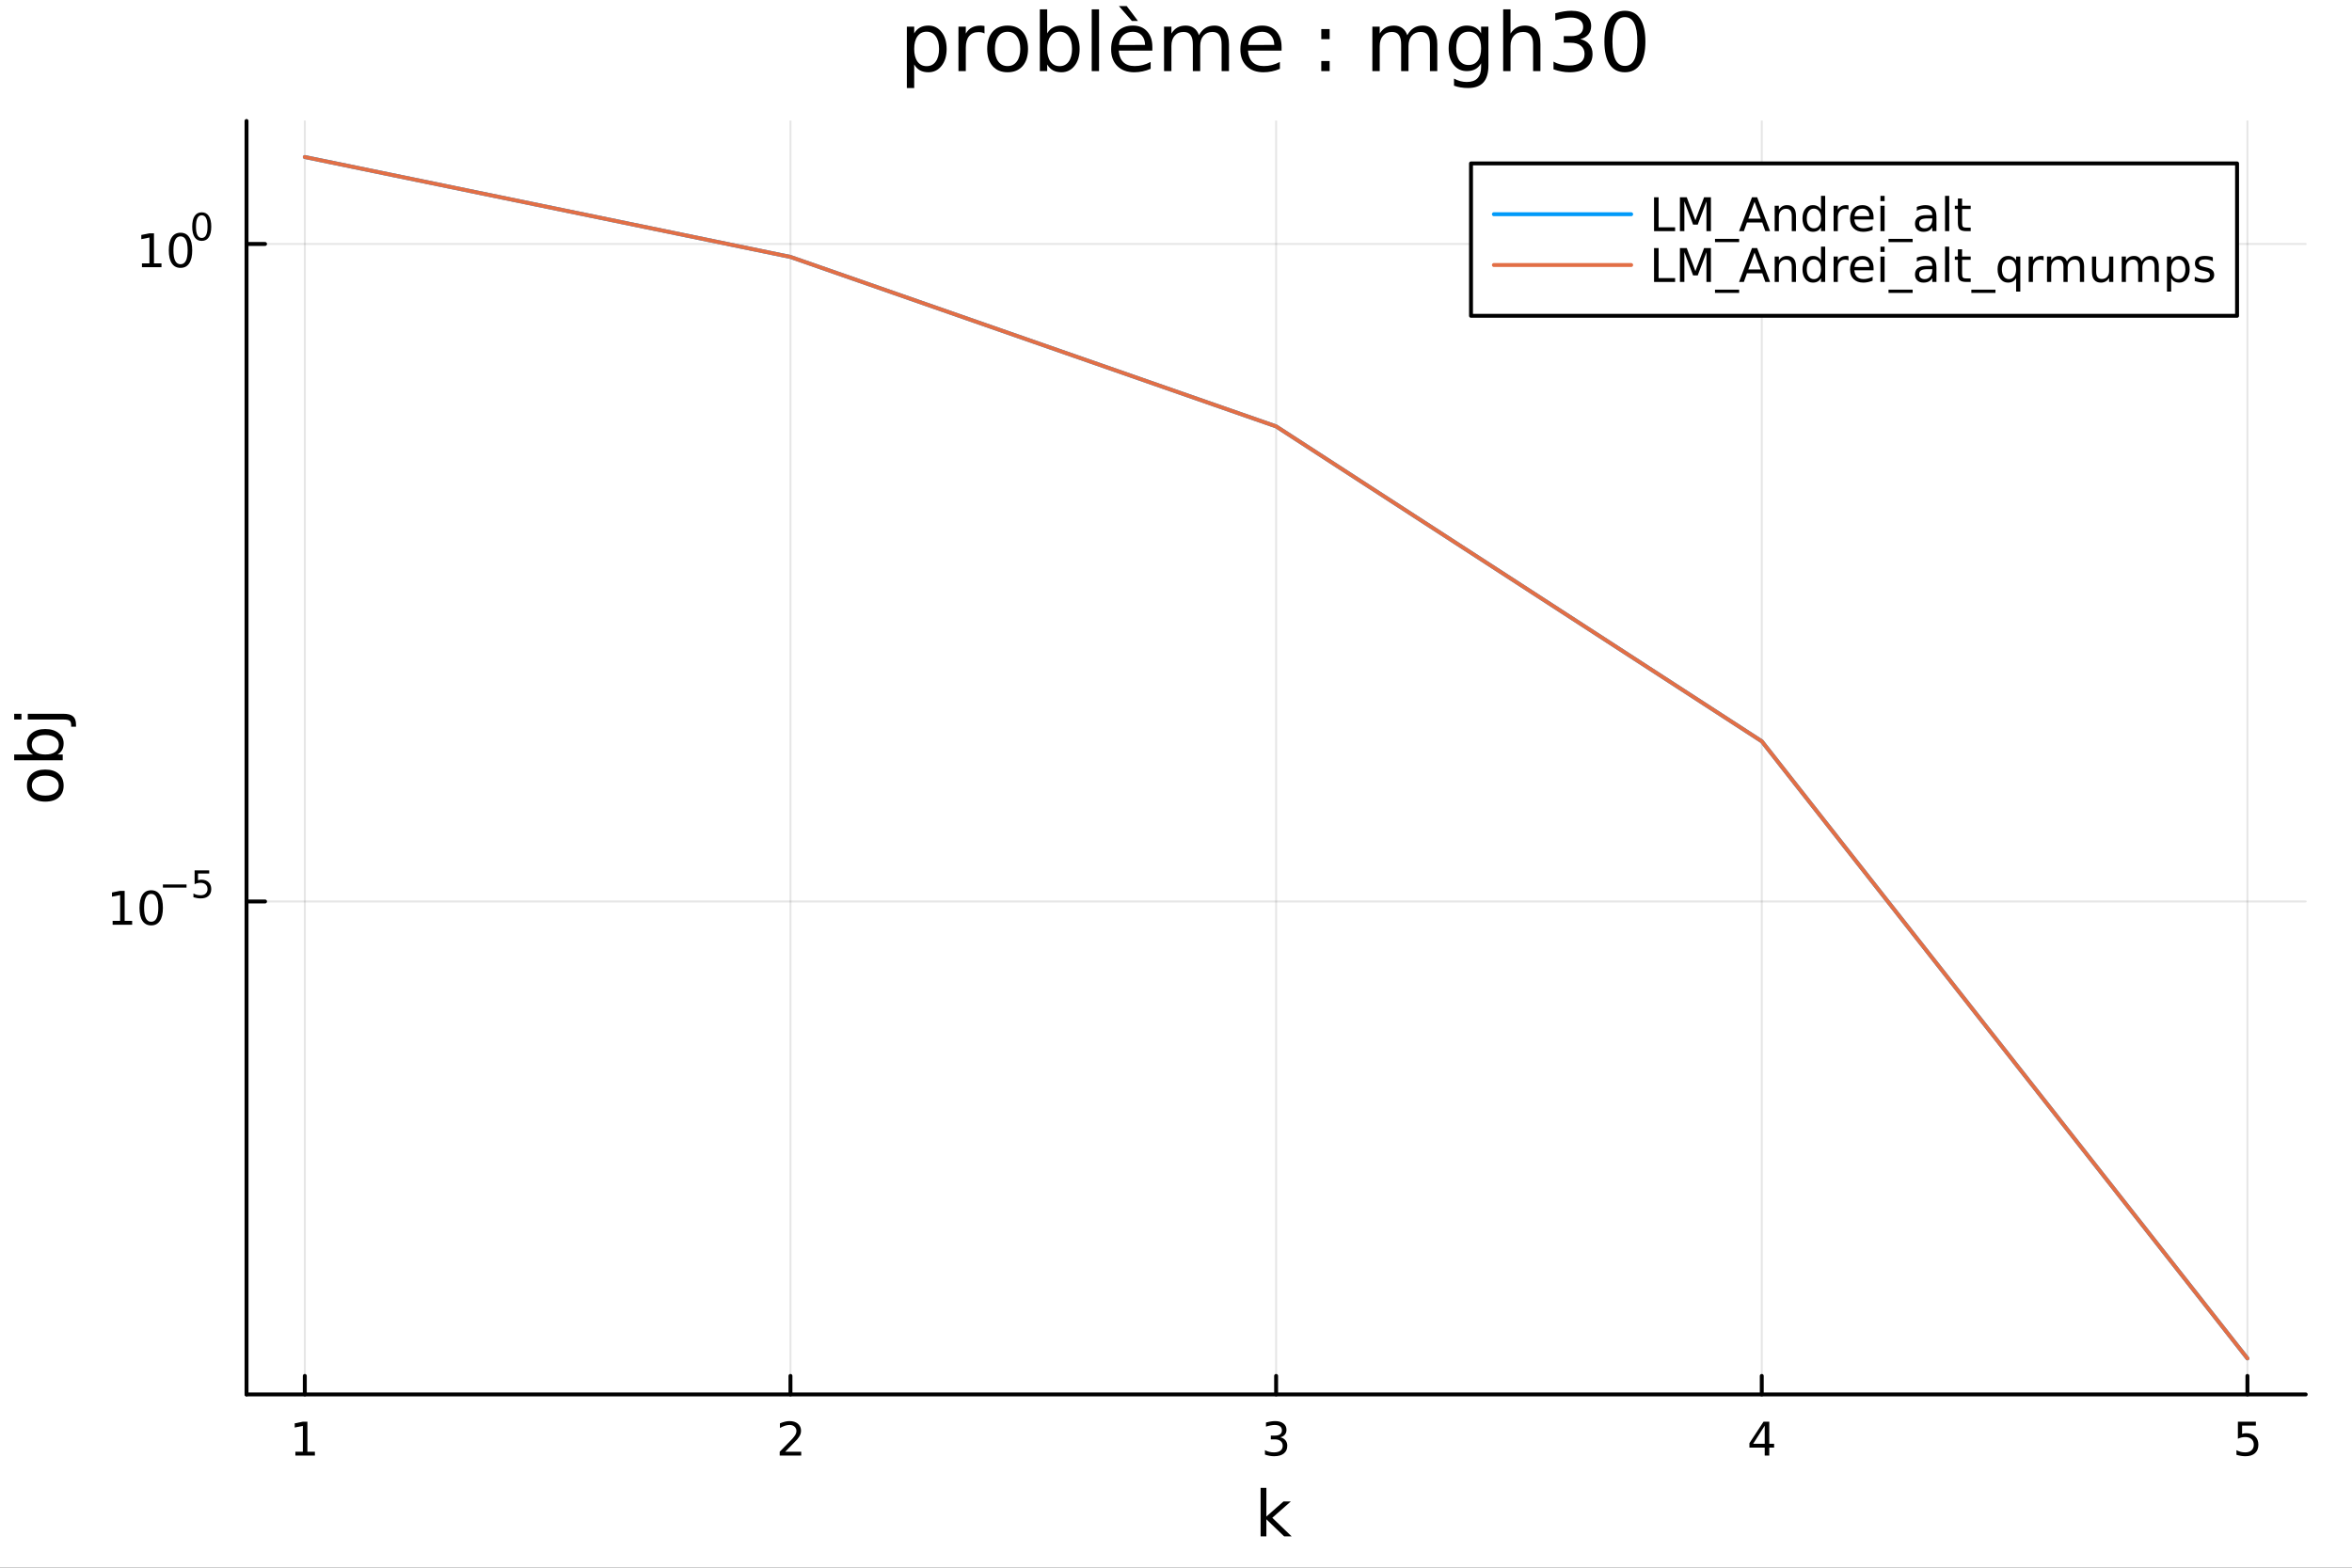 <?xml version="1.0" encoding="utf-8"?>
<svg xmlns="http://www.w3.org/2000/svg" xmlns:xlink="http://www.w3.org/1999/xlink" width="600" height="400" viewBox="0 0 2400 1600">
<rect x="0" y="0" width="2400" height="1600" fill="#333333" stroke="none"/>
<defs>
  <clipPath id="clip810">
    <rect x="0" y="0" width="2400" height="1600"/>
  </clipPath>
</defs>
<path clip-path="url(#clip810)" d="M0 1600 L2400 1600 L2400 0 L0 0  Z" fill="#ffffff" fill-rule="evenodd" fill-opacity="1"/>
<defs>
  <clipPath id="clip811">
    <rect x="480" y="0" width="1681" height="1600"/>
  </clipPath>
</defs>
<path clip-path="url(#clip810)" d="M251.56 1423.18 L2352.76 1423.18 L2352.76 123.472 L251.56 123.472  Z" fill="#ffffff" fill-rule="evenodd" fill-opacity="1"/>
<defs>
  <clipPath id="clip812">
    <rect x="251" y="123" width="2102" height="1301"/>
  </clipPath>
</defs>
<polyline clip-path="url(#clip812)" style="stroke:#000000; stroke-linecap:round; stroke-linejoin:round; stroke-width:2; stroke-opacity:0.1; fill:none" points="311.028,1423.18 311.028,123.472 "/>
<polyline clip-path="url(#clip812)" style="stroke:#000000; stroke-linecap:round; stroke-linejoin:round; stroke-width:2; stroke-opacity:0.1; fill:none" points="806.593,1423.18 806.593,123.472 "/>
<polyline clip-path="url(#clip812)" style="stroke:#000000; stroke-linecap:round; stroke-linejoin:round; stroke-width:2; stroke-opacity:0.1; fill:none" points="1302.16,1423.18 1302.16,123.472 "/>
<polyline clip-path="url(#clip812)" style="stroke:#000000; stroke-linecap:round; stroke-linejoin:round; stroke-width:2; stroke-opacity:0.1; fill:none" points="1797.72,1423.18 1797.72,123.472 "/>
<polyline clip-path="url(#clip812)" style="stroke:#000000; stroke-linecap:round; stroke-linejoin:round; stroke-width:2; stroke-opacity:0.1; fill:none" points="2293.29,1423.18 2293.29,123.472 "/>
<polyline clip-path="url(#clip810)" style="stroke:#000000; stroke-linecap:round; stroke-linejoin:round; stroke-width:4; stroke-opacity:1; fill:none" points="251.56,1423.18 2352.76,1423.18 "/>
<polyline clip-path="url(#clip810)" style="stroke:#000000; stroke-linecap:round; stroke-linejoin:round; stroke-width:4; stroke-opacity:1; fill:none" points="311.028,1423.18 311.028,1404.28 "/>
<polyline clip-path="url(#clip810)" style="stroke:#000000; stroke-linecap:round; stroke-linejoin:round; stroke-width:4; stroke-opacity:1; fill:none" points="806.593,1423.18 806.593,1404.28 "/>
<polyline clip-path="url(#clip810)" style="stroke:#000000; stroke-linecap:round; stroke-linejoin:round; stroke-width:4; stroke-opacity:1; fill:none" points="1302.16,1423.18 1302.16,1404.28 "/>
<polyline clip-path="url(#clip810)" style="stroke:#000000; stroke-linecap:round; stroke-linejoin:round; stroke-width:4; stroke-opacity:1; fill:none" points="1797.72,1423.18 1797.72,1404.28 "/>
<polyline clip-path="url(#clip810)" style="stroke:#000000; stroke-linecap:round; stroke-linejoin:round; stroke-width:4; stroke-opacity:1; fill:none" points="2293.29,1423.18 2293.29,1404.28 "/>
<path clip-path="url(#clip810)" d="M301.41 1481.64 L309.049 1481.64 L309.049 1455.28 L300.739 1456.95 L300.739 1452.69 L309.003 1451.02 L313.679 1451.02 L313.679 1481.64 L321.317 1481.64 L321.317 1485.58 L301.41 1485.58 L301.41 1481.64 Z" fill="#000000" fill-rule="nonzero" fill-opacity="1" /><path clip-path="url(#clip810)" d="M801.246 1481.64 L817.565 1481.64 L817.565 1485.58 L795.621 1485.58 L795.621 1481.64 Q798.283 1478.89 802.866 1474.26 Q807.473 1469.61 808.653 1468.27 Q810.899 1465.74 811.778 1464.01 Q812.681 1462.25 812.681 1460.56 Q812.681 1457.8 810.737 1456.07 Q808.815 1454.33 805.713 1454.33 Q803.514 1454.33 801.061 1455.09 Q798.63 1455.86 795.852 1457.41 L795.852 1452.69 Q798.676 1451.55 801.13 1450.97 Q803.584 1450.39 805.621 1450.39 Q810.991 1450.39 814.186 1453.08 Q817.38 1455.77 817.38 1460.26 Q817.38 1462.39 816.57 1464.31 Q815.783 1466.2 813.676 1468.8 Q813.098 1469.47 809.996 1472.69 Q806.894 1475.88 801.246 1481.64 Z" fill="#000000" fill-rule="nonzero" fill-opacity="1" /><path clip-path="url(#clip810)" d="M1306.41 1466.95 Q1309.76 1467.66 1311.64 1469.93 Q1313.54 1472.2 1313.54 1475.53 Q1313.54 1480.65 1310.02 1483.45 Q1306.5 1486.25 1300.02 1486.25 Q1297.84 1486.25 1295.53 1485.81 Q1293.23 1485.39 1290.78 1484.54 L1290.78 1480.02 Q1292.73 1481.16 1295.04 1481.74 Q1297.35 1482.32 1299.88 1482.32 Q1304.28 1482.32 1306.57 1480.58 Q1308.88 1478.84 1308.88 1475.53 Q1308.88 1472.48 1306.73 1470.77 Q1304.6 1469.03 1300.78 1469.03 L1296.75 1469.03 L1296.75 1465.19 L1300.97 1465.19 Q1304.42 1465.19 1306.24 1463.82 Q1308.07 1462.43 1308.07 1459.84 Q1308.07 1457.18 1306.17 1455.77 Q1304.3 1454.33 1300.78 1454.33 Q1298.86 1454.33 1296.66 1454.75 Q1294.46 1455.16 1291.82 1456.04 L1291.82 1451.88 Q1294.48 1451.14 1296.8 1450.77 Q1299.14 1450.39 1301.2 1450.39 Q1306.52 1450.39 1309.62 1452.83 Q1312.73 1455.23 1312.73 1459.35 Q1312.73 1462.22 1311.08 1464.21 Q1309.44 1466.18 1306.41 1466.95 Z" fill="#000000" fill-rule="nonzero" fill-opacity="1" /><path clip-path="url(#clip810)" d="M1800.73 1455.09 L1788.93 1473.54 L1800.73 1473.54 L1800.73 1455.09 M1799.51 1451.02 L1805.39 1451.02 L1805.39 1473.54 L1810.32 1473.54 L1810.32 1477.43 L1805.39 1477.43 L1805.39 1485.58 L1800.73 1485.58 L1800.73 1477.43 L1785.13 1477.43 L1785.13 1472.92 L1799.51 1451.02 Z" fill="#000000" fill-rule="nonzero" fill-opacity="1" /><path clip-path="url(#clip810)" d="M2283.57 1451.02 L2301.92 1451.02 L2301.92 1454.96 L2287.85 1454.96 L2287.85 1463.43 Q2288.87 1463.08 2289.89 1462.92 Q2290.9 1462.73 2291.92 1462.73 Q2297.71 1462.73 2301.09 1465.9 Q2304.47 1469.08 2304.47 1474.49 Q2304.47 1480.07 2301 1483.17 Q2297.52 1486.25 2291.2 1486.25 Q2289.03 1486.25 2286.76 1485.88 Q2284.52 1485.51 2282.11 1484.77 L2282.11 1480.07 Q2284.19 1481.2 2286.41 1481.76 Q2288.64 1482.32 2291.11 1482.32 Q2295.12 1482.32 2297.45 1480.21 Q2299.79 1478.1 2299.79 1474.49 Q2299.79 1470.88 2297.45 1468.77 Q2295.12 1466.67 2291.11 1466.67 Q2289.24 1466.67 2287.36 1467.08 Q2285.51 1467.5 2283.57 1468.38 L2283.57 1451.02 Z" fill="#000000" fill-rule="nonzero" fill-opacity="1" /><path clip-path="url(#clip810)" d="M1286.34 1518.52 L1292.23 1518.52 L1292.23 1547.77 L1309.7 1532.4 L1317.18 1532.4 L1298.27 1549.07 L1317.98 1568.04 L1310.34 1568.04 L1292.23 1550.63 L1292.23 1568.04 L1286.34 1568.04 L1286.34 1518.52 Z" fill="#000000" fill-rule="nonzero" fill-opacity="1" /><polyline clip-path="url(#clip812)" style="stroke:#000000; stroke-linecap:round; stroke-linejoin:round; stroke-width:2; stroke-opacity:0.1; fill:none" points="251.56,920.058 2352.76,920.058 "/>
<polyline clip-path="url(#clip812)" style="stroke:#000000; stroke-linecap:round; stroke-linejoin:round; stroke-width:2; stroke-opacity:0.1; fill:none" points="251.56,248.987 2352.76,248.987 "/>
<polyline clip-path="url(#clip810)" style="stroke:#000000; stroke-linecap:round; stroke-linejoin:round; stroke-width:4; stroke-opacity:1; fill:none" points="251.56,1423.18 251.56,123.472 "/>
<polyline clip-path="url(#clip810)" style="stroke:#000000; stroke-linecap:round; stroke-linejoin:round; stroke-width:4; stroke-opacity:1; fill:none" points="251.56,920.058 270.458,920.058 "/>
<polyline clip-path="url(#clip810)" style="stroke:#000000; stroke-linecap:round; stroke-linejoin:round; stroke-width:4; stroke-opacity:1; fill:none" points="251.56,248.987 270.458,248.987 "/>
<path clip-path="url(#clip810)" d="M114.931 939.851 L122.57 939.851 L122.57 913.485 L114.26 915.152 L114.26 910.893 L122.524 909.226 L127.2 909.226 L127.2 939.851 L134.839 939.851 L134.839 943.786 L114.931 943.786 L114.931 939.851 Z" fill="#000000" fill-rule="nonzero" fill-opacity="1" /><path clip-path="url(#clip810)" d="M154.283 912.305 Q150.672 912.305 148.843 915.869 Q147.038 919.411 147.038 926.541 Q147.038 933.647 148.843 937.212 Q150.672 940.754 154.283 940.754 Q157.917 940.754 159.723 937.212 Q161.552 933.647 161.552 926.541 Q161.552 919.411 159.723 915.869 Q157.917 912.305 154.283 912.305 M154.283 908.601 Q160.093 908.601 163.149 913.207 Q166.227 917.791 166.227 926.541 Q166.227 935.267 163.149 939.874 Q160.093 944.457 154.283 944.457 Q148.473 944.457 145.394 939.874 Q142.339 935.267 142.339 926.541 Q142.339 917.791 145.394 913.207 Q148.473 908.601 154.283 908.601 Z" fill="#000000" fill-rule="nonzero" fill-opacity="1" /><path clip-path="url(#clip810)" d="M166.227 902.702 L190.339 902.702 L190.339 905.9 L166.227 905.9 L166.227 902.702 Z" fill="#000000" fill-rule="nonzero" fill-opacity="1" /><path clip-path="url(#clip810)" d="M198.577 888.296 L213.491 888.296 L213.491 891.493 L202.056 891.493 L202.056 898.376 Q202.884 898.094 203.711 897.963 Q204.539 897.812 205.366 897.812 Q210.068 897.812 212.814 900.389 Q215.56 902.966 215.56 907.367 Q215.56 911.899 212.739 914.419 Q209.918 916.921 204.783 916.921 Q203.015 916.921 201.172 916.62 Q199.348 916.319 197.392 915.717 L197.392 911.899 Q199.085 912.821 200.89 913.272 Q202.696 913.724 204.708 913.724 Q207.962 913.724 209.861 912.012 Q211.761 910.301 211.761 907.367 Q211.761 904.433 209.861 902.721 Q207.962 901.01 204.708 901.01 Q203.185 901.01 201.661 901.348 Q200.157 901.687 198.577 902.401 L198.577 888.296 Z" fill="#000000" fill-rule="nonzero" fill-opacity="1" /><path clip-path="url(#clip810)" d="M144.855 268.779 L152.493 268.779 L152.493 242.414 L144.183 244.08 L144.183 239.821 L152.447 238.154 L157.123 238.154 L157.123 268.779 L164.762 268.779 L164.762 272.714 L144.855 272.714 L144.855 268.779 Z" fill="#000000" fill-rule="nonzero" fill-opacity="1" /><path clip-path="url(#clip810)" d="M184.206 241.233 Q180.595 241.233 178.766 244.798 Q176.961 248.339 176.961 255.469 Q176.961 262.575 178.766 266.14 Q180.595 269.682 184.206 269.682 Q187.84 269.682 189.646 266.14 Q191.475 262.575 191.475 255.469 Q191.475 248.339 189.646 244.798 Q187.84 241.233 184.206 241.233 M184.206 237.529 Q190.016 237.529 193.072 242.136 Q196.151 246.719 196.151 255.469 Q196.151 264.196 193.072 268.802 Q190.016 273.386 184.206 273.386 Q178.396 273.386 175.317 268.802 Q172.262 264.196 172.262 255.469 Q172.262 246.719 175.317 242.136 Q178.396 237.529 184.206 237.529 Z" fill="#000000" fill-rule="nonzero" fill-opacity="1" /><path clip-path="url(#clip810)" d="M205.855 219.725 Q202.921 219.725 201.436 222.622 Q199.969 225.499 199.969 231.292 Q199.969 237.066 201.436 239.962 Q202.921 242.84 205.855 242.84 Q208.808 242.84 210.275 239.962 Q211.761 237.066 211.761 231.292 Q211.761 225.499 210.275 222.622 Q208.808 219.725 205.855 219.725 M205.855 216.716 Q210.576 216.716 213.059 220.459 Q215.56 224.183 215.56 231.292 Q215.56 238.383 213.059 242.125 Q210.576 245.849 205.855 245.849 Q201.135 245.849 198.633 242.125 Q196.151 238.383 196.151 231.292 Q196.151 224.183 198.633 220.459 Q201.135 216.716 205.855 216.716 Z" fill="#000000" fill-rule="nonzero" fill-opacity="1" /><path clip-path="url(#clip810)" d="M32.462 801.797 Q32.462 806.507 36.154 809.244 Q39.815 811.982 46.212 811.982 Q52.609 811.982 56.302 809.276 Q59.962 806.539 59.962 801.797 Q59.962 797.118 56.27 794.381 Q52.578 791.643 46.212 791.643 Q39.878 791.643 36.186 794.381 Q32.462 797.118 32.462 801.797 M27.497 801.797 Q27.497 794.158 32.462 789.797 Q37.427 785.437 46.212 785.437 Q54.965 785.437 59.962 789.797 Q64.927 794.158 64.927 801.797 Q64.927 809.467 59.962 813.828 Q54.965 818.156 46.212 818.156 Q37.427 818.156 32.462 813.828 Q27.497 809.467 27.497 801.797 Z" fill="#000000" fill-rule="nonzero" fill-opacity="1" /><path clip-path="url(#clip810)" d="M46.212 750.139 Q39.751 750.139 36.09 752.812 Q32.398 755.454 32.398 760.101 Q32.398 764.748 36.09 767.422 Q39.751 770.064 46.212 770.064 Q52.673 770.064 56.365 767.422 Q60.026 764.748 60.026 760.101 Q60.026 755.454 56.365 752.812 Q52.673 750.139 46.212 750.139 M33.767 770.064 Q30.584 768.218 29.056 765.417 Q27.497 762.584 27.497 758.669 Q27.497 752.176 32.653 748.134 Q37.809 744.06 46.212 744.06 Q54.615 744.06 59.771 748.134 Q64.927 752.176 64.927 758.669 Q64.927 762.584 63.399 765.417 Q61.84 768.218 58.657 770.064 L64.004 770.064 L64.004 775.952 L14.479 775.952 L14.479 770.064 L33.767 770.064 Z" fill="#000000" fill-rule="nonzero" fill-opacity="1" /><path clip-path="url(#clip810)" d="M28.356 734.352 L28.356 728.495 L64.641 728.495 Q71.452 728.495 74.508 731.105 Q77.563 733.684 77.563 739.445 L77.563 741.673 L72.598 741.673 L72.598 740.113 Q72.598 736.771 71.038 735.561 Q69.51 734.352 64.641 734.352 L28.356 734.352 M14.479 734.352 L14.479 728.495 L21.895 728.495 L21.895 734.352 L14.479 734.352 Z" fill="#000000" fill-rule="nonzero" fill-opacity="1" /><path clip-path="url(#clip810)" d="M932.857 65.77 L932.857 89.833 L925.363 89.833 L925.363 27.206 L932.857 27.206 L932.857 34.092 Q935.207 30.041 938.772 28.097 Q942.377 26.112 947.36 26.112 Q955.623 26.112 960.768 32.675 Q965.953 39.237 965.953 49.931 Q965.953 60.626 960.768 67.188 Q955.623 73.751 947.36 73.751 Q942.377 73.751 938.772 71.806 Q935.207 69.821 932.857 65.77 M958.216 49.931 Q958.216 41.708 954.813 37.05 Q951.451 32.35 945.537 32.35 Q939.622 32.35 936.22 37.05 Q932.857 41.708 932.857 49.931 Q932.857 58.155 936.22 62.854 Q939.622 67.512 945.537 67.512 Q951.451 67.512 954.813 62.854 Q958.216 58.155 958.216 49.931 Z" fill="#000000" fill-rule="nonzero" fill-opacity="1" /><path clip-path="url(#clip810)" d="M1004.6 34.173 Q1003.34 33.444 1001.84 33.12 Q1000.39 32.756 998.604 32.756 Q992.284 32.756 988.881 36.888 Q985.519 40.979 985.519 48.676 L985.519 72.576 L978.025 72.576 L978.025 27.206 L985.519 27.206 L985.519 34.254 Q987.869 30.122 991.636 28.138 Q995.403 26.112 1000.79 26.112 Q1001.56 26.112 1002.49 26.234 Q1003.42 26.315 1004.56 26.517 L1004.6 34.173 Z" fill="#000000" fill-rule="nonzero" fill-opacity="1" /><path clip-path="url(#clip810)" d="M1028.18 32.431 Q1022.18 32.431 1018.7 37.131 Q1015.21 41.789 1015.21 49.931 Q1015.21 58.074 1018.66 62.773 Q1022.14 67.431 1028.18 67.431 Q1034.13 67.431 1037.61 62.732 Q1041.1 58.033 1041.1 49.931 Q1041.1 41.87 1037.61 37.171 Q1034.13 32.431 1028.18 32.431 M1028.18 26.112 Q1037.9 26.112 1043.45 32.431 Q1049 38.751 1049 49.931 Q1049 61.071 1043.45 67.431 Q1037.9 73.751 1028.18 73.751 Q1018.41 73.751 1012.86 67.431 Q1007.35 61.071 1007.35 49.931 Q1007.35 38.751 1012.86 32.431 Q1018.41 26.112 1028.18 26.112 Z" fill="#000000" fill-rule="nonzero" fill-opacity="1" /><path clip-path="url(#clip810)" d="M1093.92 49.931 Q1093.92 41.708 1090.52 37.05 Q1087.16 32.35 1081.24 32.35 Q1075.33 32.35 1071.92 37.05 Q1068.56 41.708 1068.56 49.931 Q1068.56 58.155 1071.92 62.854 Q1075.33 67.512 1081.24 67.512 Q1087.16 67.512 1090.52 62.854 Q1093.92 58.155 1093.92 49.931 M1068.56 34.092 Q1070.91 30.041 1074.48 28.097 Q1078.08 26.112 1083.06 26.112 Q1091.33 26.112 1096.47 32.675 Q1101.66 39.237 1101.66 49.931 Q1101.66 60.626 1096.47 67.188 Q1091.33 73.751 1083.06 73.751 Q1078.08 73.751 1074.48 71.806 Q1070.91 69.821 1068.56 65.77 L1068.56 72.576 L1061.07 72.576 L1061.07 9.544 L1068.56 9.544 L1068.56 34.092 Z" fill="#000000" fill-rule="nonzero" fill-opacity="1" /><path clip-path="url(#clip810)" d="M1114.01 9.544 L1121.47 9.544 L1121.47 72.576 L1114.01 72.576 L1114.01 9.544 Z" fill="#000000" fill-rule="nonzero" fill-opacity="1" /><path clip-path="url(#clip810)" d="M1175.87 48.028 L1175.87 51.673 L1141.6 51.673 Q1142.09 59.37 1146.22 63.421 Q1150.39 67.431 1157.8 67.431 Q1162.1 67.431 1166.11 66.378 Q1170.16 65.325 1174.13 63.218 L1174.13 70.267 Q1170.12 71.968 1165.91 72.86 Q1161.69 73.751 1157.36 73.751 Q1146.5 73.751 1140.14 67.431 Q1133.82 61.112 1133.82 50.337 Q1133.82 39.197 1139.82 32.675 Q1145.85 26.112 1156.06 26.112 Q1165.22 26.112 1170.52 32.026 Q1175.87 37.9 1175.87 48.028 M1168.42 45.84 Q1168.34 39.723 1164.97 36.077 Q1161.65 32.431 1156.14 32.431 Q1149.9 32.431 1146.14 35.956 Q1142.41 39.48 1141.84 45.88 L1168.42 45.84 M1149.74 6.222 L1161.17 21.373 L1154.97 21.373 L1141.76 6.222 L1149.74 6.222 Z" fill="#000000" fill-rule="nonzero" fill-opacity="1" /><path clip-path="url(#clip810)" d="M1223.43 35.915 Q1226.22 30.892 1230.11 28.502 Q1234 26.112 1239.27 26.112 Q1246.36 26.112 1250.21 31.095 Q1254.05 36.037 1254.05 45.192 L1254.05 72.576 L1246.56 72.576 L1246.56 45.435 Q1246.56 38.913 1244.25 35.753 Q1241.94 32.594 1237.2 32.594 Q1231.41 32.594 1228.05 36.442 Q1224.68 40.29 1224.68 46.934 L1224.68 72.576 L1217.19 72.576 L1217.19 45.435 Q1217.19 38.873 1214.88 35.753 Q1212.57 32.594 1207.75 32.594 Q1202.04 32.594 1198.68 36.482 Q1195.32 40.331 1195.32 46.934 L1195.32 72.576 L1187.82 72.576 L1187.82 27.206 L1195.32 27.206 L1195.32 34.254 Q1197.87 30.082 1201.43 28.097 Q1205 26.112 1209.9 26.112 Q1214.84 26.112 1218.28 28.624 Q1221.77 31.135 1223.43 35.915 Z" fill="#000000" fill-rule="nonzero" fill-opacity="1" /><path clip-path="url(#clip810)" d="M1307.73 48.028 L1307.73 51.673 L1273.46 51.673 Q1273.94 59.37 1278.08 63.421 Q1282.25 67.431 1289.66 67.431 Q1293.95 67.431 1297.97 66.378 Q1302.02 65.325 1305.99 63.218 L1305.99 70.267 Q1301.98 71.968 1297.76 72.86 Q1293.55 73.751 1289.22 73.751 Q1278.36 73.751 1272 67.431 Q1265.68 61.112 1265.68 50.337 Q1265.68 39.197 1271.68 32.675 Q1277.71 26.112 1287.92 26.112 Q1297.07 26.112 1302.38 32.026 Q1307.73 37.9 1307.73 48.028 M1300.27 45.84 Q1300.19 39.723 1296.83 36.077 Q1293.51 32.431 1288 32.431 Q1281.76 32.431 1277.99 35.956 Q1274.27 39.48 1273.7 45.88 L1300.27 45.84 Z" fill="#000000" fill-rule="nonzero" fill-opacity="1" /><path clip-path="url(#clip810)" d="M1348.24 62.287 L1356.78 62.287 L1356.78 72.576 L1348.24 72.576 L1348.24 62.287 M1348.24 29.677 L1356.78 29.677 L1356.78 39.966 L1348.24 39.966 L1348.24 29.677 Z" fill="#000000" fill-rule="nonzero" fill-opacity="1" /><path clip-path="url(#clip810)" d="M1435.98 35.915 Q1438.77 30.892 1442.66 28.502 Q1446.55 26.112 1451.82 26.112 Q1458.91 26.112 1462.76 31.095 Q1466.6 36.037 1466.6 45.192 L1466.6 72.576 L1459.11 72.576 L1459.11 45.435 Q1459.11 38.913 1456.8 35.753 Q1454.49 32.594 1449.75 32.594 Q1443.96 32.594 1440.6 36.442 Q1437.24 40.29 1437.24 46.934 L1437.24 72.576 L1429.74 72.576 L1429.74 45.435 Q1429.74 38.873 1427.43 35.753 Q1425.12 32.594 1420.3 32.594 Q1414.59 32.594 1411.23 36.482 Q1407.87 40.331 1407.87 46.934 L1407.87 72.576 L1400.37 72.576 L1400.37 27.206 L1407.87 27.206 L1407.87 34.254 Q1410.42 30.082 1413.98 28.097 Q1417.55 26.112 1422.45 26.112 Q1427.39 26.112 1430.84 28.624 Q1434.32 31.135 1435.98 35.915 Z" fill="#000000" fill-rule="nonzero" fill-opacity="1" /><path clip-path="url(#clip810)" d="M1511.33 49.364 Q1511.33 41.263 1507.96 36.806 Q1504.64 32.35 1498.61 32.35 Q1492.61 32.35 1489.25 36.806 Q1485.93 41.263 1485.93 49.364 Q1485.93 57.426 1489.25 61.882 Q1492.61 66.338 1498.61 66.338 Q1504.64 66.338 1507.96 61.882 Q1511.33 57.426 1511.33 49.364 M1518.78 66.945 Q1518.78 78.531 1513.64 84.162 Q1508.49 89.833 1497.88 89.833 Q1493.95 89.833 1490.46 89.225 Q1486.98 88.658 1483.7 87.443 L1483.7 80.192 Q1486.98 81.974 1490.18 82.825 Q1493.38 83.675 1496.7 83.675 Q1504.03 83.675 1507.68 79.827 Q1511.33 76.019 1511.33 68.282 L1511.33 64.596 Q1509.02 68.606 1505.41 70.591 Q1501.81 72.576 1496.78 72.576 Q1488.44 72.576 1483.33 66.216 Q1478.23 59.856 1478.23 49.364 Q1478.23 38.832 1483.33 32.472 Q1488.44 26.112 1496.78 26.112 Q1501.81 26.112 1505.41 28.097 Q1509.02 30.082 1511.33 34.092 L1511.33 27.206 L1518.78 27.206 L1518.78 66.945 Z" fill="#000000" fill-rule="nonzero" fill-opacity="1" /><path clip-path="url(#clip810)" d="M1571.85 45.192 L1571.85 72.576 L1564.39 72.576 L1564.39 45.435 Q1564.39 38.994 1561.88 35.794 Q1559.37 32.594 1554.35 32.594 Q1548.31 32.594 1544.83 36.442 Q1541.34 40.29 1541.34 46.934 L1541.34 72.576 L1533.85 72.576 L1533.85 9.544 L1541.34 9.544 L1541.34 34.254 Q1544.02 30.163 1547.62 28.138 Q1551.27 26.112 1556.01 26.112 Q1563.83 26.112 1567.84 30.973 Q1571.85 35.794 1571.85 45.192 Z" fill="#000000" fill-rule="nonzero" fill-opacity="1" /><path clip-path="url(#clip810)" d="M1612.56 39.966 Q1618.43 41.222 1621.71 45.192 Q1625.04 49.162 1625.04 54.995 Q1625.04 63.948 1618.88 68.849 Q1612.72 73.751 1601.38 73.751 Q1597.57 73.751 1593.52 72.981 Q1589.51 72.252 1585.22 70.753 L1585.22 62.854 Q1588.62 64.839 1592.67 65.852 Q1596.72 66.864 1601.14 66.864 Q1608.83 66.864 1612.84 63.826 Q1616.89 60.788 1616.89 54.995 Q1616.89 49.648 1613.13 46.65 Q1609.4 43.612 1602.71 43.612 L1595.67 43.612 L1595.67 36.888 L1603.04 36.888 Q1609.07 36.888 1612.28 34.498 Q1615.48 32.067 1615.48 27.53 Q1615.48 22.871 1612.15 20.4 Q1608.87 17.889 1602.71 17.889 Q1599.35 17.889 1595.5 18.618 Q1591.66 19.347 1587.04 20.887 L1587.04 13.595 Q1591.7 12.299 1595.75 11.65 Q1599.84 11.002 1603.44 11.002 Q1612.76 11.002 1618.19 15.256 Q1623.62 19.469 1623.62 26.679 Q1623.62 31.702 1620.74 35.186 Q1617.87 38.629 1612.56 39.966 Z" fill="#000000" fill-rule="nonzero" fill-opacity="1" /><path clip-path="url(#clip810)" d="M1658.05 17.484 Q1651.73 17.484 1648.53 23.722 Q1645.37 29.92 1645.37 42.397 Q1645.37 54.833 1648.53 61.071 Q1651.73 67.269 1658.05 67.269 Q1664.41 67.269 1667.57 61.071 Q1670.77 54.833 1670.77 42.397 Q1670.77 29.92 1667.57 23.722 Q1664.41 17.484 1658.05 17.484 M1658.05 11.002 Q1668.22 11.002 1673.57 19.064 Q1678.95 27.084 1678.95 42.397 Q1678.95 57.669 1673.57 65.73 Q1668.22 73.751 1658.05 73.751 Q1647.88 73.751 1642.49 65.73 Q1637.15 57.669 1637.15 42.397 Q1637.15 27.084 1642.49 19.064 Q1647.88 11.002 1658.05 11.002 Z" fill="#000000" fill-rule="nonzero" fill-opacity="1" /><polyline clip-path="url(#clip812)" style="stroke:#009af9; stroke-linecap:round; stroke-linejoin:round; stroke-width:4; stroke-opacity:1; fill:none" points="311.028,160.256 806.593,262.238 1302.16,435.173 1797.72,756.562 2293.29,1386.4 "/>
<polyline clip-path="url(#clip812)" style="stroke:#e26f46; stroke-linecap:round; stroke-linejoin:round; stroke-width:4; stroke-opacity:1; fill:none" points="311.028,160.256 806.593,262.238 1302.16,435.173 1797.72,756.562 2293.29,1386.4 "/>
<path clip-path="url(#clip810)" d="M1501.03 322.316 L2282.72 322.316 L2282.72 166.796 L1501.03 166.796  Z" fill="#ffffff" fill-rule="evenodd" fill-opacity="1"/>
<polyline clip-path="url(#clip810)" style="stroke:#000000; stroke-linecap:round; stroke-linejoin:round; stroke-width:4; stroke-opacity:1; fill:none" points="1501.03,322.316 2282.72,322.316 2282.72,166.796 1501.03,166.796 1501.03,322.316 "/>
<polyline clip-path="url(#clip810)" style="stroke:#009af9; stroke-linecap:round; stroke-linejoin:round; stroke-width:4; stroke-opacity:1; fill:none" points="1524.37,218.636 1664.45,218.636 "/>
<path clip-path="url(#clip810)" d="M1687.8 201.356 L1692.47 201.356 L1692.47 231.981 L1709.3 231.981 L1709.3 235.916 L1687.8 235.916 L1687.8 201.356 Z" fill="#000000" fill-rule="nonzero" fill-opacity="1" /><path clip-path="url(#clip810)" d="M1714.21 201.356 L1721.18 201.356 L1730 224.874 L1738.86 201.356 L1745.83 201.356 L1745.83 235.916 L1741.27 235.916 L1741.27 205.569 L1732.36 229.272 L1727.66 229.272 L1718.75 205.569 L1718.75 235.916 L1714.21 235.916 L1714.21 201.356 Z" fill="#000000" fill-rule="nonzero" fill-opacity="1" /><path clip-path="url(#clip810)" d="M1774.63 243.786 L1774.63 247.096 L1750 247.096 L1750 243.786 L1774.63 243.786 Z" fill="#000000" fill-rule="nonzero" fill-opacity="1" /><path clip-path="url(#clip810)" d="M1790.37 205.962 L1784.02 223.161 L1796.73 223.161 L1790.37 205.962 M1787.73 201.356 L1793.03 201.356 L1806.2 235.916 L1801.34 235.916 L1798.19 227.05 L1782.61 227.05 L1779.46 235.916 L1774.53 235.916 L1787.73 201.356 Z" fill="#000000" fill-rule="nonzero" fill-opacity="1" /><path clip-path="url(#clip810)" d="M1832.61 220.268 L1832.61 235.916 L1828.35 235.916 L1828.35 220.407 Q1828.35 216.726 1826.92 214.897 Q1825.48 213.069 1822.61 213.069 Q1819.16 213.069 1817.17 215.268 Q1815.18 217.467 1815.18 221.263 L1815.18 235.916 L1810.9 235.916 L1810.9 209.99 L1815.18 209.99 L1815.18 214.018 Q1816.71 211.68 1818.77 210.522 Q1820.85 209.365 1823.56 209.365 Q1828.03 209.365 1830.32 212.143 Q1832.61 214.897 1832.61 220.268 Z" fill="#000000" fill-rule="nonzero" fill-opacity="1" /><path clip-path="url(#clip810)" d="M1858.17 213.925 L1858.17 199.897 L1862.43 199.897 L1862.43 235.916 L1858.17 235.916 L1858.17 232.027 Q1856.83 234.342 1854.77 235.476 Q1852.73 236.587 1849.86 236.587 Q1845.16 236.587 1842.2 232.837 Q1839.26 229.087 1839.26 222.976 Q1839.26 216.865 1842.2 213.115 Q1845.16 209.365 1849.86 209.365 Q1852.73 209.365 1854.77 210.499 Q1856.83 211.61 1858.17 213.925 M1843.65 222.976 Q1843.65 227.675 1845.58 230.36 Q1847.52 233.022 1850.9 233.022 Q1854.28 233.022 1856.22 230.36 Q1858.17 227.675 1858.17 222.976 Q1858.17 218.277 1856.22 215.615 Q1854.28 212.93 1850.9 212.93 Q1847.52 212.93 1845.58 215.615 Q1843.65 218.277 1843.65 222.976 Z" fill="#000000" fill-rule="nonzero" fill-opacity="1" /><path clip-path="url(#clip810)" d="M1886.22 213.971 Q1885.51 213.555 1884.65 213.37 Q1883.82 213.161 1882.8 213.161 Q1879.19 213.161 1877.24 215.522 Q1875.32 217.86 1875.32 222.258 L1875.32 235.916 L1871.04 235.916 L1871.04 209.99 L1875.32 209.99 L1875.32 214.018 Q1876.66 211.657 1878.82 210.522 Q1880.97 209.365 1884.05 209.365 Q1884.49 209.365 1885.02 209.434 Q1885.55 209.481 1886.2 209.596 L1886.22 213.971 Z" fill="#000000" fill-rule="nonzero" fill-opacity="1" /><path clip-path="url(#clip810)" d="M1911.82 221.888 L1911.82 223.971 L1892.24 223.971 Q1892.52 228.369 1894.88 230.684 Q1897.26 232.976 1901.5 232.976 Q1903.95 232.976 1906.25 232.374 Q1908.56 231.772 1910.83 230.569 L1910.83 234.596 Q1908.54 235.568 1906.13 236.078 Q1903.72 236.587 1901.25 236.587 Q1895.04 236.587 1891.41 232.976 Q1887.8 229.365 1887.8 223.207 Q1887.8 216.842 1891.22 213.115 Q1894.67 209.365 1900.51 209.365 Q1905.74 209.365 1908.77 212.745 Q1911.82 216.101 1911.82 221.888 M1907.57 220.638 Q1907.52 217.143 1905.6 215.059 Q1903.7 212.976 1900.55 212.976 Q1896.99 212.976 1894.83 214.99 Q1892.7 217.004 1892.38 220.661 L1907.57 220.638 Z" fill="#000000" fill-rule="nonzero" fill-opacity="1" /><path clip-path="url(#clip810)" d="M1918.82 209.99 L1923.07 209.99 L1923.07 235.916 L1918.82 235.916 L1918.82 209.99 M1918.82 199.897 L1923.07 199.897 L1923.07 205.291 L1918.82 205.291 L1918.82 199.897 Z" fill="#000000" fill-rule="nonzero" fill-opacity="1" /><path clip-path="url(#clip810)" d="M1951.69 243.786 L1951.69 247.096 L1927.06 247.096 L1927.06 243.786 L1951.69 243.786 Z" fill="#000000" fill-rule="nonzero" fill-opacity="1" /><path clip-path="url(#clip810)" d="M1967.47 222.883 Q1962.31 222.883 1960.32 224.064 Q1958.33 225.244 1958.33 228.092 Q1958.33 230.36 1959.81 231.703 Q1961.32 233.022 1963.88 233.022 Q1967.43 233.022 1969.56 230.522 Q1971.71 227.999 1971.71 223.832 L1971.71 222.883 L1967.47 222.883 M1975.97 221.124 L1975.97 235.916 L1971.71 235.916 L1971.71 231.981 Q1970.25 234.342 1968.07 235.476 Q1965.9 236.587 1962.75 236.587 Q1958.77 236.587 1956.41 234.365 Q1954.07 232.119 1954.07 228.369 Q1954.07 223.994 1956.99 221.772 Q1959.93 219.55 1965.74 219.55 L1971.71 219.55 L1971.71 219.133 Q1971.71 216.194 1969.76 214.596 Q1967.84 212.976 1964.35 212.976 Q1962.13 212.976 1960.02 213.508 Q1957.91 214.041 1955.97 215.106 L1955.97 211.17 Q1958.31 210.268 1960.51 209.828 Q1962.7 209.365 1964.79 209.365 Q1970.41 209.365 1973.19 212.282 Q1975.97 215.198 1975.97 221.124 Z" fill="#000000" fill-rule="nonzero" fill-opacity="1" /><path clip-path="url(#clip810)" d="M1984.74 199.897 L1989 199.897 L1989 235.916 L1984.74 235.916 L1984.74 199.897 Z" fill="#000000" fill-rule="nonzero" fill-opacity="1" /><path clip-path="url(#clip810)" d="M2002.13 202.629 L2002.13 209.99 L2010.9 209.99 L2010.9 213.3 L2002.13 213.3 L2002.13 227.374 Q2002.13 230.545 2002.98 231.448 Q2003.86 232.351 2006.52 232.351 L2010.9 232.351 L2010.9 235.916 L2006.52 235.916 Q2001.59 235.916 1999.72 234.087 Q1997.84 232.235 1997.84 227.374 L1997.84 213.3 L1994.72 213.3 L1994.72 209.99 L1997.84 209.99 L1997.84 202.629 L2002.13 202.629 Z" fill="#000000" fill-rule="nonzero" fill-opacity="1" /><polyline clip-path="url(#clip810)" style="stroke:#e26f46; stroke-linecap:round; stroke-linejoin:round; stroke-width:4; stroke-opacity:1; fill:none" points="1524.37,270.476 1664.45,270.476 "/>
<path clip-path="url(#clip810)" d="M1687.8 253.196 L1692.47 253.196 L1692.47 283.821 L1709.3 283.821 L1709.3 287.756 L1687.8 287.756 L1687.8 253.196 Z" fill="#000000" fill-rule="nonzero" fill-opacity="1" /><path clip-path="url(#clip810)" d="M1714.21 253.196 L1721.18 253.196 L1730 276.714 L1738.86 253.196 L1745.83 253.196 L1745.83 287.756 L1741.27 287.756 L1741.27 257.409 L1732.36 281.112 L1727.66 281.112 L1718.75 257.409 L1718.75 287.756 L1714.21 287.756 L1714.21 253.196 Z" fill="#000000" fill-rule="nonzero" fill-opacity="1" /><path clip-path="url(#clip810)" d="M1774.63 295.626 L1774.63 298.936 L1750 298.936 L1750 295.626 L1774.63 295.626 Z" fill="#000000" fill-rule="nonzero" fill-opacity="1" /><path clip-path="url(#clip810)" d="M1790.37 257.802 L1784.02 275.001 L1796.73 275.001 L1790.37 257.802 M1787.73 253.196 L1793.03 253.196 L1806.2 287.756 L1801.34 287.756 L1798.19 278.89 L1782.61 278.89 L1779.46 287.756 L1774.53 287.756 L1787.73 253.196 Z" fill="#000000" fill-rule="nonzero" fill-opacity="1" /><path clip-path="url(#clip810)" d="M1832.61 272.108 L1832.61 287.756 L1828.35 287.756 L1828.35 272.247 Q1828.35 268.566 1826.92 266.737 Q1825.48 264.909 1822.61 264.909 Q1819.16 264.909 1817.17 267.108 Q1815.18 269.307 1815.18 273.103 L1815.18 287.756 L1810.9 287.756 L1810.9 261.83 L1815.18 261.83 L1815.18 265.858 Q1816.71 263.52 1818.77 262.362 Q1820.85 261.205 1823.56 261.205 Q1828.03 261.205 1830.32 263.983 Q1832.61 266.737 1832.61 272.108 Z" fill="#000000" fill-rule="nonzero" fill-opacity="1" /><path clip-path="url(#clip810)" d="M1858.17 265.765 L1858.17 251.737 L1862.43 251.737 L1862.43 287.756 L1858.17 287.756 L1858.17 283.867 Q1856.83 286.182 1854.77 287.316 Q1852.73 288.427 1849.86 288.427 Q1845.16 288.427 1842.2 284.677 Q1839.26 280.927 1839.26 274.816 Q1839.26 268.705 1842.2 264.955 Q1845.16 261.205 1849.86 261.205 Q1852.73 261.205 1854.77 262.339 Q1856.83 263.45 1858.17 265.765 M1843.65 274.816 Q1843.65 279.515 1845.58 282.2 Q1847.52 284.862 1850.9 284.862 Q1854.28 284.862 1856.22 282.2 Q1858.17 279.515 1858.17 274.816 Q1858.17 270.117 1856.22 267.455 Q1854.28 264.77 1850.9 264.77 Q1847.52 264.77 1845.58 267.455 Q1843.65 270.117 1843.65 274.816 Z" fill="#000000" fill-rule="nonzero" fill-opacity="1" /><path clip-path="url(#clip810)" d="M1886.22 265.811 Q1885.51 265.395 1884.65 265.21 Q1883.82 265.001 1882.8 265.001 Q1879.19 265.001 1877.24 267.362 Q1875.32 269.7 1875.32 274.098 L1875.32 287.756 L1871.04 287.756 L1871.04 261.83 L1875.32 261.83 L1875.32 265.858 Q1876.66 263.497 1878.82 262.362 Q1880.97 261.205 1884.05 261.205 Q1884.49 261.205 1885.02 261.274 Q1885.55 261.321 1886.2 261.436 L1886.22 265.811 Z" fill="#000000" fill-rule="nonzero" fill-opacity="1" /><path clip-path="url(#clip810)" d="M1911.82 273.728 L1911.82 275.811 L1892.24 275.811 Q1892.52 280.209 1894.88 282.524 Q1897.26 284.816 1901.5 284.816 Q1903.95 284.816 1906.25 284.214 Q1908.56 283.612 1910.83 282.409 L1910.83 286.436 Q1908.54 287.408 1906.13 287.918 Q1903.72 288.427 1901.25 288.427 Q1895.04 288.427 1891.41 284.816 Q1887.8 281.205 1887.8 275.047 Q1887.8 268.682 1891.22 264.955 Q1894.67 261.205 1900.51 261.205 Q1905.74 261.205 1908.77 264.585 Q1911.82 267.941 1911.82 273.728 M1907.57 272.478 Q1907.52 268.983 1905.6 266.899 Q1903.7 264.816 1900.55 264.816 Q1896.99 264.816 1894.83 266.83 Q1892.7 268.844 1892.38 272.501 L1907.57 272.478 Z" fill="#000000" fill-rule="nonzero" fill-opacity="1" /><path clip-path="url(#clip810)" d="M1918.82 261.83 L1923.07 261.83 L1923.07 287.756 L1918.82 287.756 L1918.82 261.83 M1918.82 251.737 L1923.07 251.737 L1923.07 257.131 L1918.82 257.131 L1918.82 251.737 Z" fill="#000000" fill-rule="nonzero" fill-opacity="1" /><path clip-path="url(#clip810)" d="M1951.69 295.626 L1951.69 298.936 L1927.06 298.936 L1927.06 295.626 L1951.69 295.626 Z" fill="#000000" fill-rule="nonzero" fill-opacity="1" /><path clip-path="url(#clip810)" d="M1967.47 274.723 Q1962.31 274.723 1960.32 275.904 Q1958.33 277.084 1958.33 279.932 Q1958.33 282.2 1959.81 283.543 Q1961.32 284.862 1963.88 284.862 Q1967.43 284.862 1969.56 282.362 Q1971.71 279.839 1971.71 275.672 L1971.71 274.723 L1967.47 274.723 M1975.97 272.964 L1975.97 287.756 L1971.71 287.756 L1971.71 283.821 Q1970.25 286.182 1968.07 287.316 Q1965.9 288.427 1962.75 288.427 Q1958.77 288.427 1956.41 286.205 Q1954.07 283.959 1954.07 280.209 Q1954.07 275.834 1956.99 273.612 Q1959.93 271.39 1965.74 271.39 L1971.71 271.39 L1971.71 270.973 Q1971.71 268.034 1969.76 266.436 Q1967.84 264.816 1964.35 264.816 Q1962.13 264.816 1960.02 265.348 Q1957.91 265.881 1955.97 266.946 L1955.97 263.01 Q1958.31 262.108 1960.51 261.668 Q1962.7 261.205 1964.79 261.205 Q1970.41 261.205 1973.19 264.122 Q1975.97 267.038 1975.97 272.964 Z" fill="#000000" fill-rule="nonzero" fill-opacity="1" /><path clip-path="url(#clip810)" d="M1984.74 251.737 L1989 251.737 L1989 287.756 L1984.74 287.756 L1984.74 251.737 Z" fill="#000000" fill-rule="nonzero" fill-opacity="1" /><path clip-path="url(#clip810)" d="M2002.13 254.469 L2002.13 261.83 L2010.9 261.83 L2010.9 265.14 L2002.13 265.14 L2002.13 279.214 Q2002.13 282.385 2002.98 283.288 Q2003.86 284.191 2006.52 284.191 L2010.9 284.191 L2010.9 287.756 L2006.52 287.756 Q2001.59 287.756 1999.72 285.927 Q1997.84 284.075 1997.84 279.214 L1997.84 265.14 L1994.72 265.14 L1994.72 261.83 L1997.84 261.83 L1997.84 254.469 L2002.13 254.469 Z" fill="#000000" fill-rule="nonzero" fill-opacity="1" /><path clip-path="url(#clip810)" d="M2036.2 295.626 L2036.2 298.936 L2011.57 298.936 L2011.57 295.626 L2036.2 295.626 Z" fill="#000000" fill-rule="nonzero" fill-opacity="1" /><path clip-path="url(#clip810)" d="M2042.75 274.816 Q2042.75 279.515 2044.67 282.2 Q2046.62 284.862 2050 284.862 Q2053.38 284.862 2055.32 282.2 Q2057.26 279.515 2057.26 274.816 Q2057.26 270.117 2055.32 267.455 Q2053.38 264.77 2050 264.77 Q2046.62 264.77 2044.67 267.455 Q2042.75 270.117 2042.75 274.816 M2057.26 283.867 Q2055.92 286.182 2053.86 287.316 Q2051.82 288.427 2048.95 288.427 Q2044.25 288.427 2041.29 284.677 Q2038.35 280.927 2038.35 274.816 Q2038.35 268.705 2041.29 264.955 Q2044.25 261.205 2048.95 261.205 Q2051.82 261.205 2053.86 262.339 Q2055.92 263.45 2057.26 265.765 L2057.26 261.83 L2061.52 261.83 L2061.52 297.617 L2057.26 297.617 L2057.26 283.867 Z" fill="#000000" fill-rule="nonzero" fill-opacity="1" /><path clip-path="url(#clip810)" d="M2085.32 265.811 Q2084.6 265.395 2083.75 265.21 Q2082.91 265.001 2081.89 265.001 Q2078.28 265.001 2076.34 267.362 Q2074.42 269.7 2074.42 274.098 L2074.42 287.756 L2070.13 287.756 L2070.13 261.83 L2074.42 261.83 L2074.42 265.858 Q2075.76 263.497 2077.91 262.362 Q2080.06 261.205 2083.14 261.205 Q2083.58 261.205 2084.12 261.274 Q2084.65 261.321 2085.3 261.436 L2085.32 265.811 Z" fill="#000000" fill-rule="nonzero" fill-opacity="1" /><path clip-path="url(#clip810)" d="M2109.14 266.807 Q2110.74 263.936 2112.96 262.571 Q2115.18 261.205 2118.19 261.205 Q2122.24 261.205 2124.44 264.052 Q2126.64 266.876 2126.64 272.108 L2126.64 287.756 L2122.36 287.756 L2122.36 272.247 Q2122.36 268.52 2121.04 266.714 Q2119.72 264.909 2117.01 264.909 Q2113.7 264.909 2111.78 267.108 Q2109.86 269.307 2109.86 273.103 L2109.86 287.756 L2105.57 287.756 L2105.57 272.247 Q2105.57 268.497 2104.25 266.714 Q2102.94 264.909 2100.18 264.909 Q2096.92 264.909 2095 267.131 Q2093.07 269.33 2093.07 273.103 L2093.07 287.756 L2088.79 287.756 L2088.79 261.83 L2093.07 261.83 L2093.07 265.858 Q2094.53 263.473 2096.57 262.339 Q2098.61 261.205 2101.41 261.205 Q2104.23 261.205 2106.2 262.64 Q2108.19 264.075 2109.14 266.807 Z" fill="#000000" fill-rule="nonzero" fill-opacity="1" /><path clip-path="url(#clip810)" d="M2134.69 277.524 L2134.69 261.83 L2138.95 261.83 L2138.95 277.362 Q2138.95 281.043 2140.39 282.895 Q2141.82 284.723 2144.69 284.723 Q2148.14 284.723 2150.13 282.524 Q2152.15 280.325 2152.15 276.529 L2152.15 261.83 L2156.41 261.83 L2156.41 287.756 L2152.15 287.756 L2152.15 283.774 Q2150.6 286.135 2148.54 287.293 Q2146.5 288.427 2143.79 288.427 Q2139.32 288.427 2137.01 285.649 Q2134.69 282.871 2134.69 277.524 M2145.41 261.205 L2145.41 261.205 Z" fill="#000000" fill-rule="nonzero" fill-opacity="1" /><path clip-path="url(#clip810)" d="M2185.37 266.807 Q2186.96 263.936 2189.18 262.571 Q2191.41 261.205 2194.42 261.205 Q2198.47 261.205 2200.67 264.052 Q2202.87 266.876 2202.87 272.108 L2202.87 287.756 L2198.58 287.756 L2198.58 272.247 Q2198.58 268.52 2197.26 266.714 Q2195.94 264.909 2193.24 264.909 Q2189.93 264.909 2188 267.108 Q2186.08 269.307 2186.08 273.103 L2186.08 287.756 L2181.8 287.756 L2181.8 272.247 Q2181.8 268.497 2180.48 266.714 Q2179.16 264.909 2176.41 264.909 Q2173.14 264.909 2171.22 267.131 Q2169.3 269.33 2169.3 273.103 L2169.3 287.756 L2165.02 287.756 L2165.02 261.83 L2169.3 261.83 L2169.3 265.858 Q2170.76 263.473 2172.8 262.339 Q2174.83 261.205 2177.63 261.205 Q2180.46 261.205 2182.43 262.64 Q2184.42 264.075 2185.37 266.807 Z" fill="#000000" fill-rule="nonzero" fill-opacity="1" /><path clip-path="url(#clip810)" d="M2215.48 283.867 L2215.48 297.617 L2211.2 297.617 L2211.2 261.83 L2215.48 261.83 L2215.48 265.765 Q2216.82 263.45 2218.86 262.339 Q2220.92 261.205 2223.77 261.205 Q2228.49 261.205 2231.43 264.955 Q2234.39 268.705 2234.39 274.816 Q2234.39 280.927 2231.43 284.677 Q2228.49 288.427 2223.77 288.427 Q2220.92 288.427 2218.86 287.316 Q2216.82 286.182 2215.48 283.867 M2229.97 274.816 Q2229.97 270.117 2228.03 267.455 Q2226.11 264.77 2222.73 264.77 Q2219.35 264.77 2217.4 267.455 Q2215.48 270.117 2215.48 274.816 Q2215.48 279.515 2217.4 282.2 Q2219.35 284.862 2222.73 284.862 Q2226.11 284.862 2228.03 282.2 Q2229.97 279.515 2229.97 274.816 Z" fill="#000000" fill-rule="nonzero" fill-opacity="1" /><path clip-path="url(#clip810)" d="M2257.98 262.594 L2257.98 266.622 Q2256.18 265.696 2254.23 265.233 Q2252.29 264.77 2250.2 264.77 Q2247.03 264.77 2245.43 265.742 Q2243.86 266.714 2243.86 268.659 Q2243.86 270.14 2244.99 270.997 Q2246.13 271.83 2249.55 272.594 L2251.01 272.918 Q2255.55 273.89 2257.45 275.672 Q2259.37 277.432 2259.37 280.603 Q2259.37 284.214 2256.5 286.321 Q2253.65 288.427 2248.65 288.427 Q2246.57 288.427 2244.3 288.01 Q2242.05 287.617 2239.55 286.807 L2239.55 282.409 Q2241.92 283.635 2244.21 284.26 Q2246.5 284.862 2248.74 284.862 Q2251.75 284.862 2253.37 283.844 Q2254.99 282.802 2254.99 280.927 Q2254.99 279.191 2253.81 278.265 Q2252.66 277.339 2248.7 276.483 L2247.22 276.135 Q2243.26 275.302 2241.5 273.589 Q2239.74 271.853 2239.74 268.844 Q2239.74 265.186 2242.33 263.196 Q2244.93 261.205 2249.69 261.205 Q2252.05 261.205 2254.14 261.552 Q2256.22 261.899 2257.98 262.594 Z" fill="#000000" fill-rule="nonzero" fill-opacity="1" /></svg>
